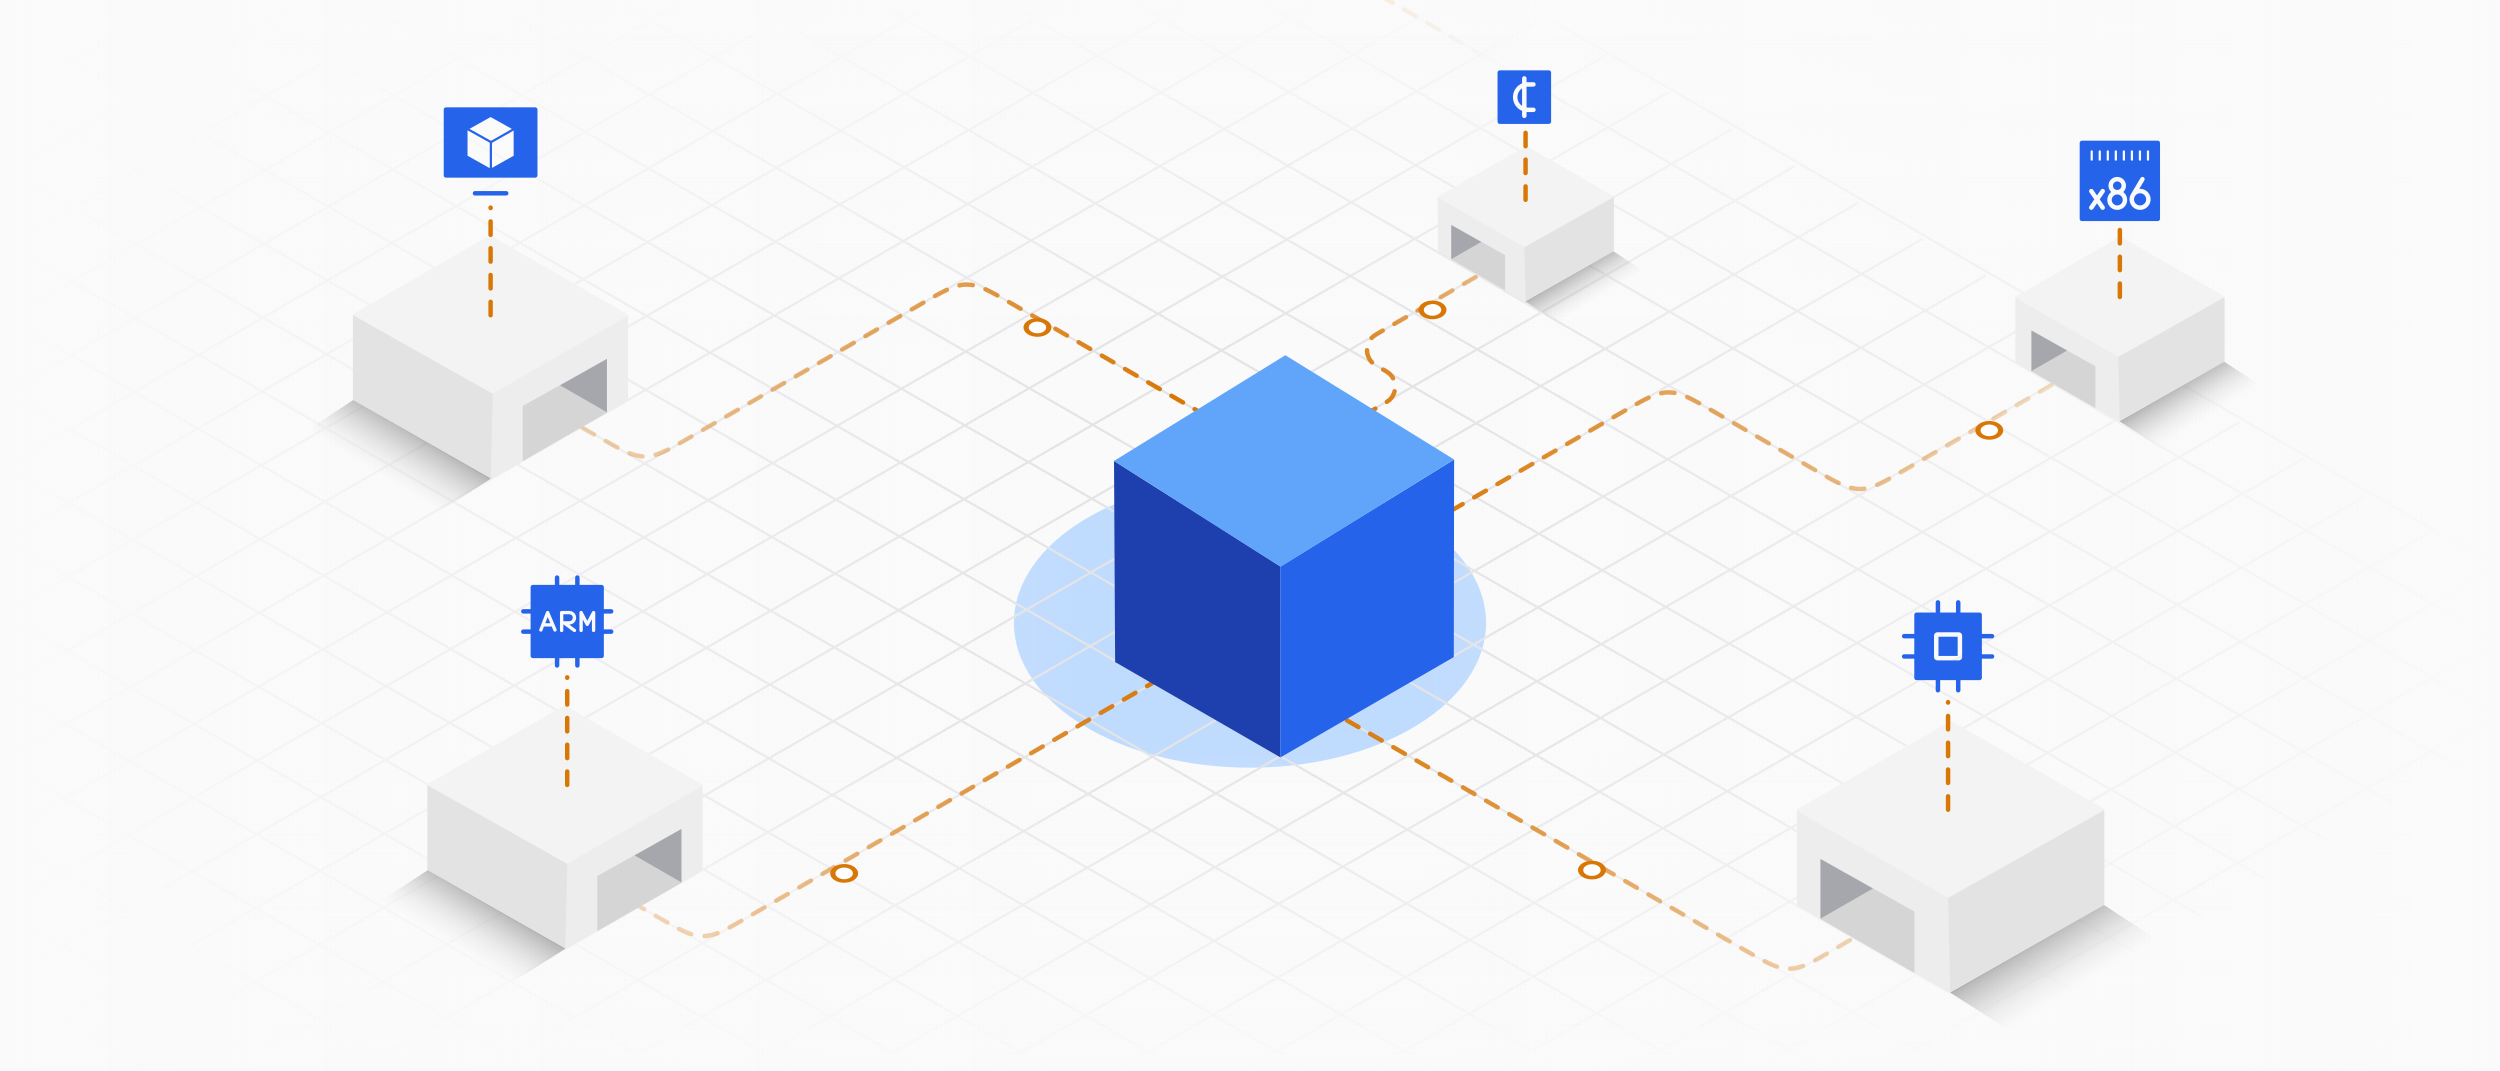 <svg width="1120" height="480" viewBox="0 0 1120 480" fill="none" xmlns="http://www.w3.org/2000/svg">
<g clipPath="url(#clip0_2051_31975)">
<rect width="1120" height="480" fill="#FAFAFA"/>
<g filter="url(#filter0_f_2051_31975)">
<ellipse cx="560" cy="279.033" rx="105.761" ry="64.887" fill="#BFDBFE"/>
</g>
<path d="M349.476 -188.432L-457.054 277.217M377.907 -172.018L-428.622 293.632M406.338 -155.603L-400.191 310.047M434.769 -139.188L-371.76 326.462M463.201 -122.773L-343.328 342.877M491.632 -106.358L-314.897 359.292M520.063 -89.943L-286.466 375.706M548.495 -73.529L-258.034 392.121M576.926 -57.114L-229.603 408.536M605.357 -40.699L-201.172 424.951M633.789 -24.284L-172.74 441.366M662.22 -7.869L-144.309 457.78M690.651 8.546L-115.878 474.195M719.083 24.96L-87.446 490.61M747.514 41.375L-59.015 507.025M775.945 57.79L-30.584 523.44M804.376 74.205L-2.152 539.855M832.808 90.62L26.279 556.269M861.239 107.035L54.71 572.684M889.671 123.449L83.141 589.099M918.102 139.864L111.573 605.514M946.533 156.279L140.004 621.929M974.964 172.694L168.435 638.344M1003.4 189.109L196.867 654.758M1031.83 205.524L225.298 671.173M1060.26 221.938L253.729 687.588M1088.69 238.353L282.161 704.003M1117.12 254.768L310.592 720.418M1145.55 271.183L339.023 736.833M1173.98 287.598L367.455 753.247M-485.276 293.753L351.356 776.783M-456.427 277.097L380.206 760.127M-427.578 260.441L409.055 743.471M-398.728 243.785L437.905 726.815M-369.879 227.128L466.754 710.159M-341.029 210.472L495.603 693.502M-312.18 193.816L524.453 676.846M-283.331 177.16L553.302 660.19M-254.481 160.504L582.152 643.534M-225.632 143.847L611.001 626.878M-196.782 127.191L639.85 610.221M-167.933 110.535L668.7 593.565M-139.084 93.879L697.549 576.909M-110.234 77.222L726.399 560.253M-81.385 60.566L755.248 543.596M-52.535 43.91L784.097 526.94M-23.686 27.254L812.947 510.284M5.164 10.598L841.796 493.628M34.013 -6.059L870.646 476.972M62.862 -22.715L899.495 460.315M91.712 -39.371L928.344 443.659M120.561 -56.027L957.194 427.003M149.41 -72.683L986.043 410.347M178.26 -89.34L1014.89 393.691M207.109 -105.996L1043.74 377.034M235.959 -122.652L1072.59 360.378M264.808 -139.308L1101.44 343.722M293.657 -155.964L1130.29 327.066M322.507 -172.621L1159.14 310.409M351.356 -189.277L1187.99 293.753" stroke="#E4E4E7"/>
<rect width="1120.29" height="143.747" transform="matrix(1 0 0 -1 -0.285 480)" fill="url(#paint0_linear_2051_31975)"/>
<rect x="-0.285" width="1120.29" height="157.825" fill="url(#paint1_linear_2051_31975)"/>
<rect y="480" width="480" height="483.815" transform="rotate(-90 0 480)" fill="url(#paint2_linear_2051_31975)"/>
<rect width="480" height="485.084" transform="matrix(4.37114e-08 -1 -1 -4.37114e-08 1121.27 480)" fill="url(#paint3_linear_2051_31975)"/>
<path d="M540.386 186.301L453.093 135.924C443.337 130.293 438.458 127.478 433.102 127.478C427.745 127.477 422.867 130.292 413.109 135.922L308.771 196.121C299.09 201.707 294.249 204.5 288.93 204.519C283.611 204.537 278.751 201.778 269.031 196.259L-20.857 31.669" stroke="url(#paint4_linear_2051_31975)" stroke-width="2" stroke-linecap="round" stroke-dasharray="6 6"/>
<path d="M1121.36 454.583L965.299 364.56C955.467 358.889 950.55 356.053 945.157 356.072C939.763 356.092 934.867 358.963 925.076 364.706L821.655 425.367C811.859 431.112 806.961 433.985 801.565 434.004C796.169 434.022 791.251 431.183 781.416 425.504L583.985 311.508" stroke="url(#paint5_linear_2051_31975)" stroke-width="2" stroke-linecap="round" stroke-dasharray="6 6"/>
<path d="M600.607 192.136L618.819 181.515C620.786 180.368 621.769 179.794 622.364 179.267C625.97 176.065 625.945 170.423 622.31 167.254C621.711 166.731 620.722 166.167 618.744 165.037V165.037C616.756 163.902 615.762 163.334 615.162 162.81C611.517 159.629 611.507 153.967 615.14 150.774C615.739 150.248 616.731 149.676 618.715 148.534L724.783 87.446C735.444 81.305 740.775 78.235 740.783 73.619C740.79 69.003 735.469 65.916 724.827 59.741L600.924 -12.144" stroke="url(#paint6_linear_2051_31975)" stroke-width="2" stroke-linecap="round" stroke-dasharray="6 6"/>
<path d="M608.469 252.764L727.55 184.196C737.306 178.578 742.184 175.769 747.538 175.773C752.892 175.776 757.766 178.592 767.515 184.222L813.2 210.607C822.97 216.25 827.855 219.071 833.219 219.069C838.582 219.068 843.466 216.243 853.232 210.595L1123.32 54.385" stroke="url(#paint7_linear_2051_31975)" stroke-width="2" stroke-linecap="round" stroke-dasharray="6 6"/>
<path d="M-20.534 483.707L181.252 368.317C190.985 362.751 195.852 359.968 201.186 359.978C206.519 359.987 211.376 362.788 221.089 368.389L294.911 410.955C304.679 416.588 309.564 419.404 314.925 419.4C320.286 419.396 325.166 416.572 334.926 410.925L529.308 298.445" stroke="url(#paint8_linear_2051_31975)" stroke-width="2" stroke-linecap="round" stroke-dasharray="6 6"/>
<path d="M499.079 206.491L499.58 296.611L573.639 339.332L573.656 253.835L499.079 206.491Z" fill="#1E40AF"/>
<path d="M573.665 253.828L651.448 205.847L651.303 294.381L573.636 339.324L573.665 253.828Z" fill="#2563EB"/>
<path d="M499.079 206.494L575.831 159.139L651.446 205.853L573.666 253.874L499.079 206.494Z" fill="#60A5FA"/>
<g filter="url(#filter1_d_2051_31975)">
<circle cx="3.329" cy="3.329" r="3.329" transform="matrix(0.832 0.555 -0.83 0.558 641.753 131.128)" fill="white"/>
<circle cx="3.329" cy="3.329" r="4.329" transform="matrix(0.832 0.555 -0.83 0.558 641.753 131.128)" stroke="#D97706" stroke-width="2"/>
</g>
<g filter="url(#filter2_d_2051_31975)">
<circle cx="3.329" cy="3.329" r="3.329" transform="matrix(0.832 0.555 -0.83 0.558 464.779 138.99)" fill="white"/>
<circle cx="3.329" cy="3.329" r="4.329" transform="matrix(0.832 0.555 -0.83 0.558 464.779 138.99)" stroke="#D97706" stroke-width="2"/>
</g>
<g filter="url(#filter3_d_2051_31975)">
<circle cx="3.329" cy="3.329" r="3.329" transform="matrix(0.832 0.555 -0.83 0.558 891.191 185.093)" fill="white"/>
<circle cx="3.329" cy="3.329" r="4.329" transform="matrix(0.832 0.555 -0.83 0.558 891.191 185.093)" stroke="#D97706" stroke-width="2"/>
</g>
<g filter="url(#filter4_d_2051_31975)">
<circle cx="3.329" cy="3.329" r="3.329" transform="matrix(0.832 0.555 -0.83 0.558 713.194 382.087)" fill="white"/>
<circle cx="3.329" cy="3.329" r="4.329" transform="matrix(0.832 0.555 -0.83 0.558 713.194 382.087)" stroke="#D97706" stroke-width="2"/>
</g>
<g filter="url(#filter5_d_2051_31975)">
<circle cx="3.329" cy="3.329" r="3.329" transform="matrix(0.832 0.555 -0.83 0.558 378.18 383.574)" fill="white"/>
<circle cx="3.329" cy="3.329" r="4.329" transform="matrix(0.832 0.555 -0.83 0.558 378.18 383.574)" stroke="#D97706" stroke-width="2"/>
</g>
<path fill-rule="evenodd" clip-rule="evenodd" d="M158.293 178.48V141.035C158.293 141.035 219.924 110.246 220.412 110.512L281.377 141.346V178.746C281.377 178.746 281.51 179.368 281.021 179.634L220.901 214.195C220.457 214.461 219.701 214.461 219.257 214.195L158.604 179.323C158.159 179.057 158.293 178.48 158.293 178.48Z" fill="#EDEDED"/>
<path fill-rule="evenodd" clip-rule="evenodd" d="M158.604 140.414L218.724 105.853C219.168 105.587 219.924 105.587 220.368 105.853L280.977 140.725C281.421 140.991 281.421 141.435 280.977 141.701L220.901 176.217C220.457 176.484 219.701 176.484 219.257 176.217L158.604 141.39C158.159 141.124 158.159 140.68 158.604 140.414Z" fill="#F3F3F3"/>
<path fill-rule="evenodd" clip-rule="evenodd" d="M220.743 176.383L219.864 214.4C219.598 214.4 219.277 214.449 219.055 214.36L158.446 179.488C158.001 179.222 158.09 178.601 158.09 178.601V141.201L220.743 176.383Z" fill="#E3E3E3"/>
<path fill-rule="evenodd" clip-rule="evenodd" d="M234.208 181.864L271.908 160.775V184.865L234.208 206.546V181.864Z" fill="#C4C4C4" fill-opacity="0.6"/>
<path fill-rule="evenodd" clip-rule="evenodd" d="M271.907 184.7L250.883 172.611L271.907 160.775V184.7Z" fill="#797B84" fill-opacity="0.5"/>
<path opacity="0.4" d="M110 210.766L158.191 179.261L219.864 214.4L171.674 244.871L110 210.766Z" fill="url(#paint9_linear_2051_31975)"/>
<path fill-rule="evenodd" clip-rule="evenodd" d="M191.667 389.085V351.64C191.667 351.64 253.298 320.85 253.787 321.116L314.751 351.951V389.351C314.751 389.351 314.885 389.972 314.396 390.238L254.276 424.799C253.832 425.066 253.076 425.066 252.632 424.799L191.978 389.928C191.534 389.662 191.667 389.085 191.667 389.085Z" fill="#EDEDED"/>
<path fill-rule="evenodd" clip-rule="evenodd" d="M191.979 351.019L252.099 316.458C252.543 316.192 253.298 316.192 253.743 316.458L314.352 351.329C314.796 351.596 314.796 352.039 314.352 352.305L254.276 386.822C253.832 387.088 253.076 387.088 252.632 386.822L191.979 351.995C191.534 351.729 191.534 351.285 191.979 351.019Z" fill="#F3F3F3"/>
<path fill-rule="evenodd" clip-rule="evenodd" d="M254.118 386.987L253.239 425.005C252.972 425.005 252.652 425.053 252.429 424.964L191.82 390.093C191.376 389.827 191.465 389.206 191.465 389.206V351.805L254.118 386.987Z" fill="#E3E3E3"/>
<path fill-rule="evenodd" clip-rule="evenodd" d="M267.583 392.469L305.282 371.38V395.469L267.583 417.151V392.469Z" fill="#C4C4C4" fill-opacity="0.6"/>
<path fill-rule="evenodd" clip-rule="evenodd" d="M305.282 395.305L284.257 383.215L305.282 371.38V395.305Z" fill="#797B84" fill-opacity="0.5"/>
<path opacity="0.4" d="M143.375 421.37L191.565 389.866L253.239 425.005L205.049 455.476L143.375 421.37Z" fill="url(#paint10_linear_2051_31975)"/>
<path fill-rule="evenodd" clip-rule="evenodd" d="M722.841 112.119V88.167C722.841 88.167 683.417 68.472 683.104 68.642L644.107 88.366V112.29C644.107 112.29 644.022 112.687 644.335 112.857L682.792 134.965C683.076 135.135 683.559 135.135 683.843 134.965L722.642 112.659C722.926 112.488 722.841 112.119 722.841 112.119Z" fill="#EDEDED"/>
<path fill-rule="evenodd" clip-rule="evenodd" d="M722.641 87.77L684.184 65.662C683.9 65.492 683.417 65.492 683.132 65.662L644.363 87.968C644.078 88.138 644.078 88.422 644.363 88.593L682.791 110.672C683.076 110.842 683.559 110.842 683.843 110.672L722.641 88.394C722.925 88.224 722.925 87.94 722.641 87.77Z" fill="#F3F3F3"/>
<path fill-rule="evenodd" clip-rule="evenodd" d="M682.893 110.778L683.455 135.096C683.625 135.096 683.831 135.127 683.973 135.07L722.742 112.764C723.027 112.594 722.97 112.196 722.97 112.196V88.273L682.893 110.778Z" fill="#E3E3E3"/>
<path fill-rule="evenodd" clip-rule="evenodd" d="M674.28 114.284L650.164 100.794V116.203L674.28 130.072V114.284Z" fill="#C4C4C4" fill-opacity="0.6"/>
<path fill-rule="evenodd" clip-rule="evenodd" d="M650.164 116.098L663.613 108.365L650.164 100.794V116.098Z" fill="#797B84" fill-opacity="0.5"/>
<path opacity="0.4" d="M753.731 132.771L722.905 112.619L683.454 135.096L714.281 154.588L753.731 132.771Z" fill="url(#paint11_linear_2051_31975)"/>
<path fill-rule="evenodd" clip-rule="evenodd" d="M996.447 161.501V133.033C996.447 133.033 949.592 109.625 949.22 109.827L902.872 133.269V161.703C902.872 161.703 902.77 162.176 903.142 162.378L948.849 188.653C949.187 188.856 949.761 188.856 950.099 188.653L996.211 162.142C996.549 161.94 996.447 161.501 996.447 161.501Z" fill="#EDEDED"/>
<path fill-rule="evenodd" clip-rule="evenodd" d="M996.211 132.561L950.504 106.286C950.166 106.083 949.592 106.083 949.254 106.286L903.175 132.797C902.838 132.999 902.838 133.337 903.175 133.539L948.849 159.781C949.186 159.983 949.761 159.983 950.098 159.781L996.211 133.303C996.549 133.101 996.549 132.763 996.211 132.561Z" fill="#F3F3F3"/>
<path fill-rule="evenodd" clip-rule="evenodd" d="M948.969 159.906L949.637 188.809C949.84 188.809 950.084 188.846 950.253 188.779L996.331 162.267C996.669 162.065 996.601 161.593 996.601 161.593V133.159L948.969 159.906Z" fill="#E3E3E3"/>
<path fill-rule="evenodd" clip-rule="evenodd" d="M938.732 164.074L910.07 148.041V166.355L938.732 182.839V164.074Z" fill="#C4C4C4" fill-opacity="0.6"/>
<path fill-rule="evenodd" clip-rule="evenodd" d="M910.071 166.23L926.055 157.039L910.071 148.041V166.23Z" fill="#797B84" fill-opacity="0.5"/>
<path opacity="0.4" d="M1033.16 186.046L996.525 162.095L949.637 188.809L986.274 211.975L1033.16 186.046Z" fill="url(#paint12_linear_2051_31975)"/>
<path fill-rule="evenodd" clip-rule="evenodd" d="M942.521 404.596V362.755C942.521 362.755 873.654 328.349 873.107 328.647L804.985 363.102V404.893C804.985 404.893 804.836 405.587 805.382 405.885L872.561 444.504C873.058 444.801 873.902 444.801 874.398 444.504L942.173 405.538C942.67 405.24 942.521 404.596 942.521 404.596Z" fill="#EDEDED"/>
<path fill-rule="evenodd" clip-rule="evenodd" d="M942.173 362.06L874.994 323.441C874.497 323.144 873.653 323.144 873.157 323.441L805.431 362.407C804.935 362.705 804.935 363.201 805.431 363.498L872.561 402.067C873.057 402.365 873.901 402.365 874.398 402.067L942.173 363.151C942.669 362.853 942.669 362.358 942.173 362.06Z" fill="#F3F3F3"/>
<path fill-rule="evenodd" clip-rule="evenodd" d="M872.738 402.252L873.72 444.733C874.018 444.733 874.376 444.787 874.624 444.688L942.35 405.722C942.846 405.425 942.747 404.731 942.747 404.731V362.939L872.738 402.252Z" fill="#E3E3E3"/>
<path fill-rule="evenodd" clip-rule="evenodd" d="M857.692 408.377L815.566 384.812V411.73L857.692 435.957V408.377Z" fill="#C4C4C4" fill-opacity="0.6"/>
<path fill-rule="evenodd" clip-rule="evenodd" d="M815.566 411.546L839.06 398.037L815.566 384.812V411.546Z" fill="#797B84" fill-opacity="0.5"/>
<path opacity="0.4" d="M996.484 440.672L942.635 405.469L873.72 444.733L927.569 478.782L996.484 440.672Z" fill="url(#paint13_linear_2051_31975)"/>
<path fill-rule="evenodd" clip-rule="evenodd" d="M878.28 269.867C878.28 269.315 877.832 268.867 877.28 268.867C876.728 268.867 876.28 269.315 876.28 269.867V274.41C876.28 274.411 876.28 274.411 876.28 274.411H869.195C869.195 274.411 869.195 274.411 869.195 274.41V269.867C869.195 269.315 868.747 268.867 868.195 268.867C867.642 268.867 867.195 269.315 867.195 269.867V274.41C867.195 274.411 867.195 274.411 867.195 274.411H858.594C858.041 274.411 857.594 274.858 857.594 275.411V284.011H853.051C852.499 284.011 852.051 284.458 852.051 285.011C852.051 285.563 852.499 286.011 853.051 286.011H857.594V293.097H853.051C852.499 293.097 852.051 293.545 852.051 294.097C852.051 294.649 852.499 295.097 853.051 295.097H857.594V303.697C857.594 304.25 858.041 304.697 858.594 304.697H867.195V309.24C867.195 309.792 867.642 310.24 868.195 310.24C868.747 310.24 869.195 309.792 869.195 309.24V304.697H876.28V309.24C876.28 309.792 876.728 310.24 877.28 310.24C877.832 310.24 878.28 309.792 878.28 309.24V304.697H886.88C887.433 304.697 887.88 304.25 887.88 303.697V295.097C887.881 295.097 887.881 295.097 887.881 295.097H892.424C892.976 295.097 893.424 294.649 893.424 294.097C893.424 293.545 892.976 293.097 892.424 293.097H887.881C887.881 293.097 887.881 293.097 887.88 293.097V286.011C887.881 286.011 887.881 286.011 887.881 286.011H892.424C892.976 286.011 893.424 285.563 893.424 285.011C893.424 284.458 892.976 284.011 892.424 284.011H887.881C887.881 284.011 887.881 284.011 887.88 284.011V275.411C887.88 274.858 887.433 274.411 886.88 274.411H878.28C878.28 274.411 878.28 274.411 878.28 274.41V269.867ZM866.437 284.754C866.437 283.925 867.108 283.254 867.937 283.254H877.537C878.366 283.254 879.037 283.925 879.037 284.754V294.354C879.037 295.183 878.366 295.854 877.537 295.854H867.937C867.108 295.854 866.437 295.183 866.437 294.354V284.754ZM868.437 285.254V293.854H877.037V285.254H868.437Z" fill="#2563EB"/>
<path fill-rule="evenodd" clip-rule="evenodd" d="M259.662 258.753C259.662 258.201 259.214 257.753 258.662 257.753C258.109 257.753 257.662 258.201 257.662 258.753V262.033H250.575V258.753C250.575 258.201 250.127 257.753 249.575 257.753C249.022 257.753 248.575 258.201 248.575 258.753V262.033H238.712C238.159 262.033 237.712 262.481 237.712 263.033V272.896H234.432C233.879 272.896 233.432 273.344 233.432 273.896C233.432 274.449 233.879 274.896 234.432 274.896H237.712V281.983H234.432C233.879 281.983 233.432 282.43 233.432 282.983C233.432 283.535 233.879 283.983 234.432 283.983H237.712V293.846C237.712 294.398 238.159 294.846 238.712 294.846H248.575V298.126C248.575 298.678 249.022 299.126 249.575 299.126C250.127 299.126 250.575 298.678 250.575 298.126V294.846H257.662V298.126C257.662 298.678 258.109 299.126 258.662 299.126C259.214 299.126 259.662 298.678 259.662 298.126V294.846H269.524C270.076 294.846 270.524 294.398 270.524 293.846V283.983H273.804C274.356 283.983 274.804 283.535 274.804 282.983C274.804 282.43 274.356 281.983 273.804 281.983H270.524V274.896H273.804C274.356 274.896 274.804 274.449 274.804 273.896C274.804 273.344 274.356 272.896 273.804 272.896H270.524V263.033C270.524 262.481 270.076 262.033 269.524 262.033H259.662V258.753ZM242.033 282.932C242.419 283.082 242.854 282.891 243.004 282.505L243.707 280.7H247.178L247.949 282.525C248.11 282.906 248.55 283.085 248.931 282.924C249.313 282.762 249.492 282.322 249.33 281.941L246.035 274.143C245.916 273.861 245.639 273.68 245.333 273.685C245.028 273.689 244.756 273.878 244.645 274.162L241.606 281.961C241.456 282.346 241.647 282.781 242.033 282.932ZM246.544 279.2H244.292L245.372 276.428L246.544 279.2ZM251.645 273.685C251.215 273.685 250.866 274.033 250.866 274.463V279.047V282.444C250.866 282.858 251.202 283.194 251.616 283.194C252.031 283.194 252.366 282.858 252.366 282.444V279.797H252.507L256.919 283.048C257.252 283.293 257.721 283.222 257.967 282.889C258.213 282.555 258.142 282.086 257.808 281.84L255.036 279.797H255.057C256.745 279.797 258.114 278.429 258.114 276.741C258.114 275.053 256.745 273.685 255.057 273.685H251.645ZM255.057 278.297H252.366V275.185H255.057C255.917 275.185 256.614 275.882 256.614 276.741C256.614 277.6 255.917 278.297 255.057 278.297ZM261.007 274.09C260.847 273.783 260.499 273.624 260.163 273.706C259.827 273.788 259.591 274.089 259.591 274.435V282.44C259.591 282.854 259.926 283.19 260.341 283.19C260.755 283.19 261.091 282.854 261.091 282.44V277.512L262.418 280.073C262.546 280.32 262.8 280.476 263.078 280.478C263.356 280.48 263.613 280.328 263.744 280.083L265.18 277.413V282.44C265.18 282.854 265.516 283.19 265.93 283.19C266.345 283.19 266.68 282.854 266.68 282.44V274.435C266.68 274.091 266.447 273.791 266.113 273.708C265.78 273.624 265.433 273.777 265.27 274.08L263.096 278.122L261.007 274.09Z" fill="#2563EB"/>
<path fill-rule="evenodd" clip-rule="evenodd" d="M198.79 49.094C198.79 48.541 199.238 48.094 199.79 48.094H239.79C240.343 48.094 240.79 48.541 240.79 49.094V78.594C240.79 79.146 240.343 79.594 239.79 79.594H199.79C199.238 79.594 198.79 79.146 198.79 78.594V49.094ZM219.777 62.992L210.325 57.728L219.79 52.431L229.332 57.771L220.105 63.013C220.045 62.988 219.98 62.974 219.911 62.974C219.864 62.974 219.82 62.98 219.777 62.992ZM230.122 58.472L220.411 63.989V75.208L230.122 69.774V58.472ZM219.411 75.343V63.933L209.458 58.389V69.774L219.411 75.343ZM212.79 85.594C212.238 85.594 211.79 86.041 211.79 86.594C211.79 87.146 212.238 87.594 212.79 87.594H226.79C227.342 87.594 227.79 87.146 227.79 86.594C227.79 86.041 227.342 85.594 226.79 85.594H212.79Z" fill="#2563EB"/>
<path fill-rule="evenodd" clip-rule="evenodd" d="M932.693 63.033C932.141 63.033 931.693 63.481 931.693 64.033V98.033C931.693 98.585 932.141 99.033 932.693 99.033H966.693C967.245 99.033 967.693 98.585 967.693 98.033V64.033C967.693 63.481 967.245 63.033 966.693 63.033H932.693ZM937.593 67.834C937.593 67.557 937.369 67.334 937.093 67.334C936.817 67.334 936.593 67.557 936.593 67.834V71.506C936.593 71.782 936.817 72.006 937.093 72.006C937.369 72.006 937.593 71.782 937.593 71.506V67.834ZM960.682 80.77C960.965 80.296 960.81 79.682 960.336 79.399C959.862 79.116 959.248 79.271 958.965 79.745L954.765 86.78C954.301 87.511 954.032 88.378 954.032 89.308C954.032 91.918 956.148 94.034 958.758 94.034C961.369 94.034 963.485 91.918 963.485 89.308C963.485 86.698 961.369 84.582 958.758 84.582C958.637 84.582 958.517 84.586 958.398 84.595L960.682 80.77ZM956.032 89.308C956.032 88.826 956.157 88.373 956.377 87.98C956.382 87.972 956.386 87.965 956.391 87.958L956.462 87.838C956.947 87.082 957.794 86.582 958.758 86.582C960.264 86.582 961.485 87.802 961.485 89.308C961.485 90.814 960.264 92.034 958.758 92.034C957.253 92.034 956.032 90.814 956.032 89.308ZM947.449 81.583C947.82 81.335 948.265 81.224 948.709 81.268C949.153 81.311 949.568 81.508 949.883 81.823L949.884 81.824C950.063 82.002 950.205 82.215 950.301 82.448C950.398 82.682 950.448 82.932 950.448 83.185V83.186C950.448 83.632 950.293 84.064 950.01 84.409C949.727 84.754 949.333 84.99 948.896 85.077C948.78 85.1 948.662 85.112 948.545 85.114L948.494 85.114C948.188 85.11 947.885 85.032 947.611 84.886C947.218 84.676 946.909 84.336 946.739 83.924C946.568 83.512 946.546 83.053 946.675 82.626C946.804 82.2 947.078 81.831 947.449 81.583ZM948.547 87.114C948.529 87.114 948.511 87.114 948.492 87.114C948.017 87.119 947.551 87.262 947.153 87.528C946.679 87.844 946.331 88.315 946.165 88.86C946 89.404 946.029 89.989 946.247 90.515C946.464 91.041 946.858 91.475 947.36 91.743C947.862 92.012 948.441 92.097 948.999 91.987C949.558 91.876 950.06 91.574 950.421 91.134C950.782 90.694 950.979 90.143 950.979 89.574L950.979 89.572C950.98 89.25 950.917 88.93 950.793 88.632C950.67 88.334 950.488 88.063 950.26 87.835L950.259 87.834C949.857 87.432 949.327 87.181 948.761 87.126C948.689 87.118 948.618 87.115 948.547 87.114ZM944.891 84.689C945.102 85.199 945.417 85.655 945.811 86.03C945.07 86.596 944.523 87.382 944.251 88.279C943.952 89.266 944.004 90.327 944.399 91.281C944.794 92.234 945.507 93.021 946.417 93.507C947.327 93.993 948.378 94.149 949.39 93.948C950.402 93.747 951.312 93.201 951.967 92.403C952.622 91.606 952.979 90.606 952.979 89.574L952.979 89.575L951.979 89.574H952.979V89.574C952.98 88.988 952.865 88.408 952.641 87.867C952.417 87.325 952.088 86.833 951.673 86.419C951.533 86.279 951.384 86.15 951.228 86.031C951.344 85.92 951.454 85.802 951.556 85.678C952.132 84.975 952.447 84.095 952.448 83.187L952.448 83.187L951.448 83.186H952.448V83.187C952.448 82.671 952.347 82.159 952.149 81.683C951.952 81.206 951.662 80.773 951.297 80.408C950.654 79.766 949.809 79.366 948.905 79.277C948 79.188 947.093 79.415 946.338 79.92C945.582 80.425 945.025 81.176 944.761 82.046C944.497 82.915 944.543 83.85 944.891 84.689ZM936.335 84.795C936.789 84.481 937.412 84.596 937.725 85.051L939.455 87.563L941.184 85.051C941.497 84.596 942.12 84.481 942.575 84.795C943.029 85.108 943.144 85.731 942.831 86.185L940.669 89.326L942.831 92.467C943.144 92.922 943.029 93.544 942.574 93.858C942.12 94.171 941.497 94.056 941.184 93.601L939.455 91.09L937.725 93.601C937.412 94.056 936.79 94.171 936.335 93.858C935.88 93.544 935.765 92.922 936.078 92.467L938.24 89.326L936.078 86.185C935.765 85.731 935.88 85.108 936.335 84.795ZM940.693 67.334C940.969 67.334 941.193 67.558 941.193 67.834V71.506C941.193 71.782 940.969 72.006 940.693 72.006C940.417 72.006 940.193 71.782 940.193 71.506V67.834C940.193 67.558 940.417 67.334 940.693 67.334ZM944.793 67.834C944.793 67.558 944.569 67.334 944.293 67.334C944.017 67.334 943.793 67.558 943.793 67.834V71.506C943.793 71.782 944.017 72.006 944.293 72.006C944.569 72.006 944.793 71.782 944.793 71.506V67.834ZM947.893 67.334C948.169 67.334 948.393 67.558 948.393 67.834V71.506C948.393 71.782 948.169 72.006 947.893 72.006C947.617 72.006 947.393 71.782 947.393 71.506V67.834C947.393 67.558 947.617 67.334 947.893 67.334ZM951.993 67.834C951.993 67.558 951.769 67.334 951.493 67.334C951.217 67.334 950.993 67.558 950.993 67.834V71.506C950.993 71.782 951.217 72.006 951.493 72.006C951.769 72.006 951.993 71.782 951.993 71.506V67.834ZM955.093 67.334C955.37 67.334 955.593 67.558 955.593 67.834V71.506C955.593 71.782 955.37 72.006 955.093 72.006C954.817 72.006 954.593 71.782 954.593 71.506V67.834C954.593 67.558 954.817 67.334 955.093 67.334ZM959.194 67.834C959.194 67.558 958.97 67.334 958.694 67.334C958.417 67.334 958.194 67.558 958.194 67.834V71.506C958.194 71.782 958.417 72.006 958.694 72.006C958.97 72.006 959.194 71.782 959.194 71.506V67.834ZM962.294 67.334C962.57 67.334 962.794 67.558 962.794 67.834V71.506C962.794 71.782 962.57 72.006 962.294 72.006C962.018 72.006 961.794 71.782 961.794 71.506V67.834C961.794 67.558 962.018 67.334 962.294 67.334Z" fill="#2563EB"/>
<path fill-rule="evenodd" clip-rule="evenodd" d="M670.893 32.509C670.893 31.957 671.341 31.509 671.893 31.509H693.893C694.445 31.509 694.893 31.957 694.893 32.509V54.509C694.893 55.061 694.445 55.509 693.893 55.509H671.893C671.341 55.509 670.893 55.061 670.893 54.509V32.509ZM683.893 36.842C684.09 36.824 684.29 36.816 684.492 36.816H686.987C687.539 36.816 687.987 37.263 687.987 37.816C687.987 38.368 687.539 38.816 686.987 38.816H684.492C684.289 38.816 684.089 38.828 683.893 38.853V48.164C684.089 48.19 684.289 48.202 684.492 48.202H686.987C687.539 48.202 687.987 48.65 687.987 49.202C687.987 49.755 687.539 50.202 686.987 50.202H684.492C684.29 50.202 684.09 50.194 683.893 50.176V51.894C683.893 52.446 683.445 52.894 682.893 52.894C682.34 52.894 681.893 52.446 681.893 51.894V49.679C679.487 48.664 677.799 46.284 677.799 43.509C677.799 40.734 679.487 38.354 681.893 37.339V35.124C681.893 34.572 682.34 34.124 682.893 34.124C683.445 34.124 683.893 34.572 683.893 35.124V36.842ZM681.893 39.6C680.63 40.442 679.799 41.878 679.799 43.509C679.799 45.14 680.63 46.576 681.893 47.417V39.6Z" fill="#2563EB"/>
<path d="M872.738 362.754L872.738 314.554" stroke="#D97706" stroke-width="2" stroke-linecap="round" stroke-dasharray="6 6"/>
<path d="M254.118 351.64L254.118 303.439" stroke="#D97706" stroke-width="2" stroke-linecap="round" stroke-dasharray="6 6"/>
<path d="M219.79 141.201L219.79 93" stroke="#D97706" stroke-width="2" stroke-linecap="round" stroke-dasharray="6 6"/>
<path d="M949.693 133.033L949.693 103.033" stroke="#D97706" stroke-width="2" stroke-linecap="round" stroke-dasharray="6 6"/>
<path d="M683.454 89.509L683.454 59.509" stroke="#D97706" stroke-width="2" stroke-linecap="round" stroke-dasharray="6 6"/>
</g>
<defs>
<filter id="filter0_f_2051_31975" x="254.239" y="14.147" width="611.522" height="529.773" filterUnits="userSpaceOnUse" color-interpolation-filters="sRGB">
<feFlood flood-opacity="0" result="BackgroundImageFix"/>
<feBlend mode="normal" in="SourceGraphic" in2="BackgroundImageFix" result="shape"/>
<feGaussianBlur stdDeviation="100" result="effect1_foregroundBlur_2051_31975"/>
</filter>
<filter id="filter1_d_2051_31975" x="623.496" y="122.64" width="36.527" height="32.383" filterUnits="userSpaceOnUse" color-interpolation-filters="sRGB">
<feFlood flood-opacity="0" result="BackgroundImageFix"/>
<feColorMatrix in="SourceAlpha" type="matrix" values="0 0 0 0 0 0 0 0 0 0 0 0 0 0 0 0 0 0 127 0" result="hardAlpha"/>
<feMorphology radius="2" operator="dilate" in="SourceAlpha" result="effect1_dropShadow_2051_31975"/>
<feOffset dy="4"/>
<feGaussianBlur stdDeviation="5"/>
<feComposite in2="hardAlpha" operator="out"/>
<feColorMatrix type="matrix" values="0 0 0 0 1 0 0 0 0 0.984 0 0 0 0 0.922 0 0 0 1 0"/>
<feBlend mode="normal" in2="BackgroundImageFix" result="effect1_dropShadow_2051_31975"/>
<feBlend mode="normal" in="SourceGraphic" in2="effect1_dropShadow_2051_31975" result="shape"/>
</filter>
<filter id="filter2_d_2051_31975" x="446.522" y="130.501" width="36.527" height="32.383" filterUnits="userSpaceOnUse" color-interpolation-filters="sRGB">
<feFlood flood-opacity="0" result="BackgroundImageFix"/>
<feColorMatrix in="SourceAlpha" type="matrix" values="0 0 0 0 0 0 0 0 0 0 0 0 0 0 0 0 0 0 127 0" result="hardAlpha"/>
<feMorphology radius="2" operator="dilate" in="SourceAlpha" result="effect1_dropShadow_2051_31975"/>
<feOffset dy="4"/>
<feGaussianBlur stdDeviation="5"/>
<feComposite in2="hardAlpha" operator="out"/>
<feColorMatrix type="matrix" values="0 0 0 0 1 0 0 0 0 0.984 0 0 0 0 0.922 0 0 0 1 0"/>
<feBlend mode="normal" in2="BackgroundImageFix" result="effect1_dropShadow_2051_31975"/>
<feBlend mode="normal" in="SourceGraphic" in2="effect1_dropShadow_2051_31975" result="shape"/>
</filter>
<filter id="filter3_d_2051_31975" x="872.934" y="176.604" width="36.527" height="32.383" filterUnits="userSpaceOnUse" color-interpolation-filters="sRGB">
<feFlood flood-opacity="0" result="BackgroundImageFix"/>
<feColorMatrix in="SourceAlpha" type="matrix" values="0 0 0 0 0 0 0 0 0 0 0 0 0 0 0 0 0 0 127 0" result="hardAlpha"/>
<feMorphology radius="2" operator="dilate" in="SourceAlpha" result="effect1_dropShadow_2051_31975"/>
<feOffset dy="4"/>
<feGaussianBlur stdDeviation="5"/>
<feComposite in2="hardAlpha" operator="out"/>
<feColorMatrix type="matrix" values="0 0 0 0 1 0 0 0 0 0.984 0 0 0 0 0.922 0 0 0 1 0"/>
<feBlend mode="normal" in2="BackgroundImageFix" result="effect1_dropShadow_2051_31975"/>
<feBlend mode="normal" in="SourceGraphic" in2="effect1_dropShadow_2051_31975" result="shape"/>
</filter>
<filter id="filter4_d_2051_31975" x="694.937" y="373.599" width="36.527" height="32.383" filterUnits="userSpaceOnUse" color-interpolation-filters="sRGB">
<feFlood flood-opacity="0" result="BackgroundImageFix"/>
<feColorMatrix in="SourceAlpha" type="matrix" values="0 0 0 0 0 0 0 0 0 0 0 0 0 0 0 0 0 0 127 0" result="hardAlpha"/>
<feMorphology radius="2" operator="dilate" in="SourceAlpha" result="effect1_dropShadow_2051_31975"/>
<feOffset dy="4"/>
<feGaussianBlur stdDeviation="5"/>
<feComposite in2="hardAlpha" operator="out"/>
<feColorMatrix type="matrix" values="0 0 0 0 1 0 0 0 0 0.984 0 0 0 0 0.922 0 0 0 1 0"/>
<feBlend mode="normal" in2="BackgroundImageFix" result="effect1_dropShadow_2051_31975"/>
<feBlend mode="normal" in="SourceGraphic" in2="effect1_dropShadow_2051_31975" result="shape"/>
</filter>
<filter id="filter5_d_2051_31975" x="359.923" y="375.085" width="36.527" height="32.383" filterUnits="userSpaceOnUse" color-interpolation-filters="sRGB">
<feFlood flood-opacity="0" result="BackgroundImageFix"/>
<feColorMatrix in="SourceAlpha" type="matrix" values="0 0 0 0 0 0 0 0 0 0 0 0 0 0 0 0 0 0 127 0" result="hardAlpha"/>
<feMorphology radius="2" operator="dilate" in="SourceAlpha" result="effect1_dropShadow_2051_31975"/>
<feOffset dy="4"/>
<feGaussianBlur stdDeviation="5"/>
<feComposite in2="hardAlpha" operator="out"/>
<feColorMatrix type="matrix" values="0 0 0 0 1 0 0 0 0 0.984 0 0 0 0 0.922 0 0 0 1 0"/>
<feBlend mode="normal" in2="BackgroundImageFix" result="effect1_dropShadow_2051_31975"/>
<feBlend mode="normal" in="SourceGraphic" in2="effect1_dropShadow_2051_31975" result="shape"/>
</filter>
<linearGradient id="paint0_linear_2051_31975" x1="560.143" y1="0" x2="560.143" y2="143.747" gradientUnits="userSpaceOnUse">
<stop stop-color="#FAFAFA"/>
<stop offset="1" stop-color="#FAFAFA" stop-opacity="0"/>
</linearGradient>
<linearGradient id="paint1_linear_2051_31975" x1="559.857" y1="0" x2="559.857" y2="157.825" gradientUnits="userSpaceOnUse">
<stop stop-color="#FAFAFA"/>
<stop offset="1" stop-color="#FAFAFA" stop-opacity="0"/>
</linearGradient>
<linearGradient id="paint2_linear_2051_31975" x1="240" y1="480" x2="240" y2="963.815" gradientUnits="userSpaceOnUse">
<stop stop-color="#FAFAFA"/>
<stop offset="1" stop-color="#FAFAFA" stop-opacity="0"/>
</linearGradient>
<linearGradient id="paint3_linear_2051_31975" x1="240" y1="0" x2="240" y2="485.084" gradientUnits="userSpaceOnUse">
<stop stop-color="#FAFAFA"/>
<stop offset="1" stop-color="#FAFAFA" stop-opacity="0"/>
</linearGradient>
<linearGradient id="paint4_linear_2051_31975" x1="524.392" y1="179.573" x2="170.257" y2="101.906" gradientUnits="userSpaceOnUse">
<stop stop-color="#D97706"/>
<stop offset="1" stop-color="#D97706" stop-opacity="0"/>
</linearGradient>
<linearGradient id="paint5_linear_2051_31975" x1="590.657" y1="311.508" x2="941.497" y2="369.241" gradientUnits="userSpaceOnUse">
<stop stop-color="#D97706"/>
<stop offset="1" stop-color="#D97706" stop-opacity="0"/>
</linearGradient>
<linearGradient id="paint6_linear_2051_31975" x1="721.391" y1="89.996" x2="610.303" y2="186.16" gradientUnits="userSpaceOnUse">
<stop stop-color="#D97706" stop-opacity="0"/>
<stop offset="1" stop-color="#D97706"/>
</linearGradient>
<linearGradient id="paint7_linear_2051_31975" x1="635.373" y1="238.252" x2="992.483" y2="133.12" gradientUnits="userSpaceOnUse">
<stop stop-color="#D97706"/>
<stop offset="1" stop-color="#D97706" stop-opacity="0"/>
</linearGradient>
<linearGradient id="paint8_linear_2051_31975" x1="521.113" y1="298.445" x2="196" y2="353.124" gradientUnits="userSpaceOnUse">
<stop stop-color="#D97706"/>
<stop offset="1" stop-color="#D97706" stop-opacity="0"/>
</linearGradient>
<linearGradient id="paint9_linear_2051_31975" x1="177.695" y1="222.315" x2="193.198" y2="197.36" gradientUnits="userSpaceOnUse">
<stop offset="0.133" stop-color="#C4C4C4" stop-opacity="0"/>
<stop offset="1" stop-color="#484848"/>
</linearGradient>
<linearGradient id="paint10_linear_2051_31975" x1="211.07" y1="432.919" x2="226.573" y2="407.964" gradientUnits="userSpaceOnUse">
<stop offset="0.133" stop-color="#C4C4C4" stop-opacity="0"/>
<stop offset="1" stop-color="#484848"/>
</linearGradient>
<linearGradient id="paint11_linear_2051_31975" x1="710.429" y1="140.159" x2="700.512" y2="124.196" gradientUnits="userSpaceOnUse">
<stop offset="0.133" stop-color="#C4C4C4" stop-opacity="0"/>
<stop offset="1" stop-color="#484848"/>
</linearGradient>
<linearGradient id="paint12_linear_2051_31975" x1="981.696" y1="194.826" x2="969.91" y2="175.854" gradientUnits="userSpaceOnUse">
<stop offset="0.133" stop-color="#C4C4C4" stop-opacity="0"/>
<stop offset="1" stop-color="#484848"/>
</linearGradient>
<linearGradient id="paint13_linear_2051_31975" x1="920.841" y1="453.577" x2="903.517" y2="425.692" gradientUnits="userSpaceOnUse">
<stop offset="0.133" stop-color="#C4C4C4" stop-opacity="0"/>
<stop offset="1" stop-color="#484848"/>
</linearGradient>
<clipPath id="clip0_2051_31975">
<rect width="1120" height="480" fill="white"/>
</clipPath>
</defs>
</svg>
